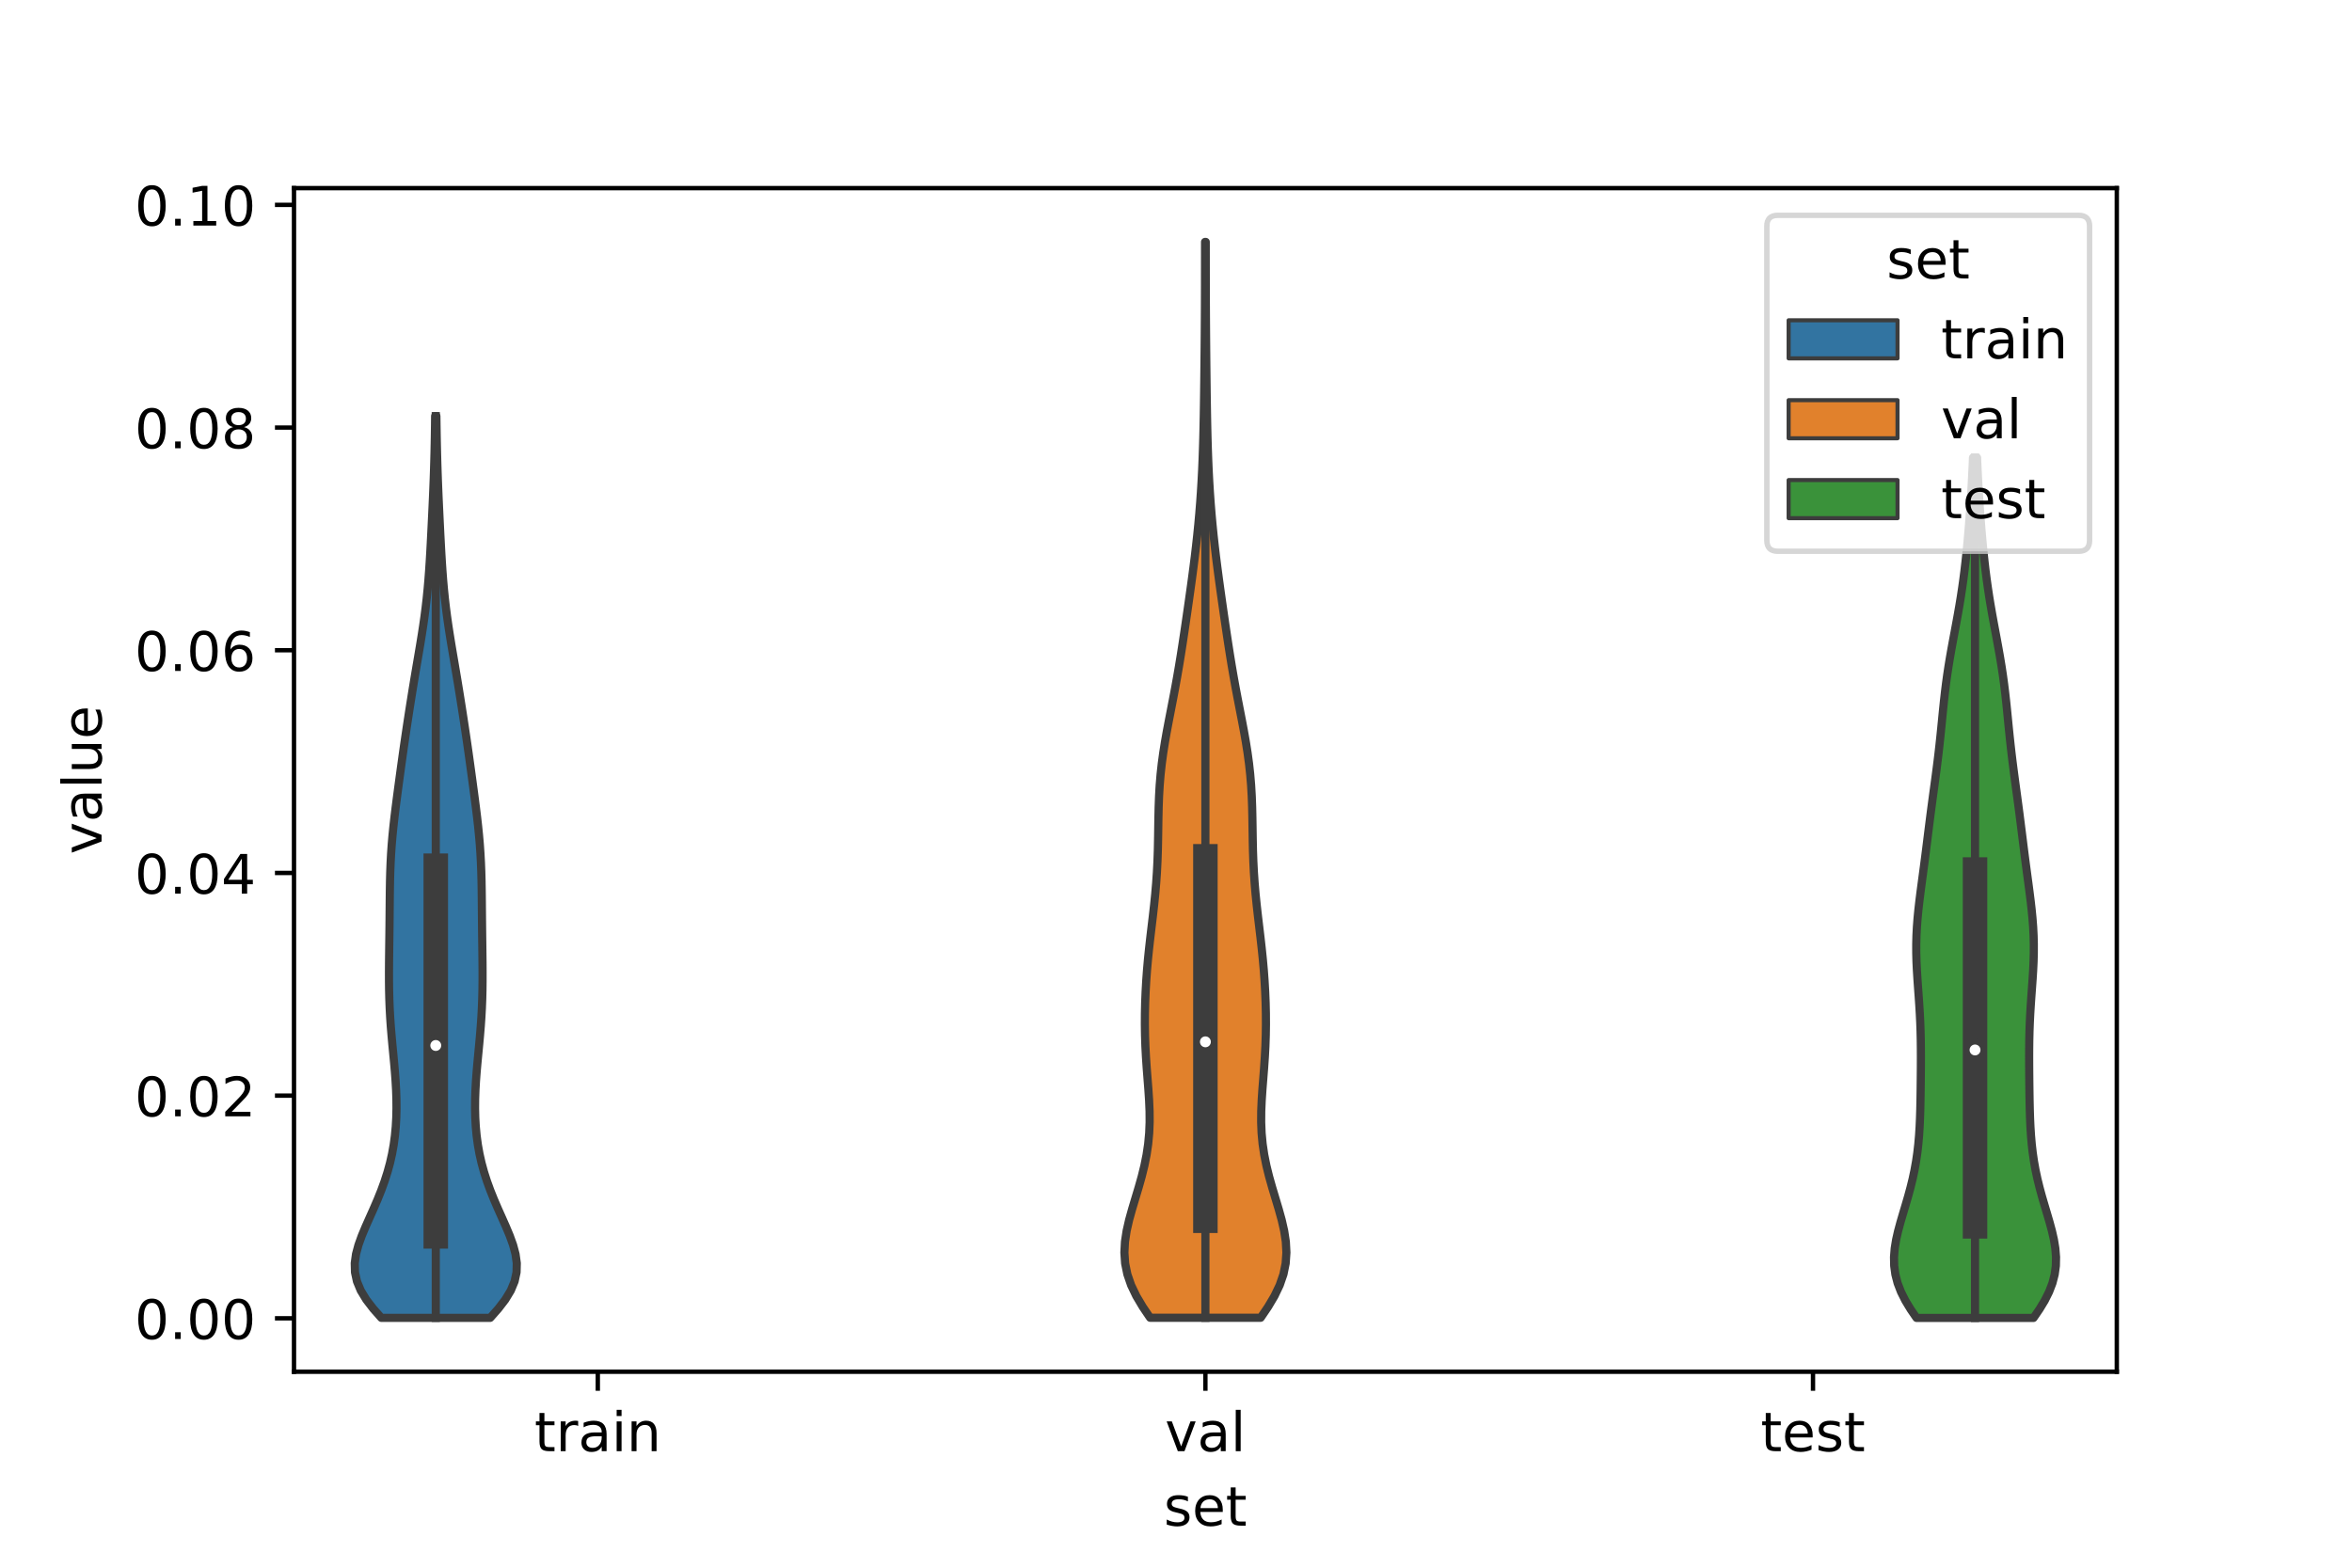 <?xml version="1.0" encoding="utf-8" standalone="no"?>
<!DOCTYPE svg PUBLIC "-//W3C//DTD SVG 1.1//EN"
  "http://www.w3.org/Graphics/SVG/1.1/DTD/svg11.dtd">
<!-- Created with matplotlib (https://matplotlib.org/) -->
<svg height="288pt" version="1.1" viewBox="0 0 432 288" width="432pt" xmlns="http://www.w3.org/2000/svg" xmlns:xlink="http://www.w3.org/1999/xlink">
 <defs>
  <style type="text/css">*{stroke-linecap:butt;stroke-linejoin:round;}</style>
 </defs>
 <g id="figure_1">
  <g id="patch_1">
   <path d="M 0 288 
L 432 288 
L 432 0 
L 0 0 
z
" style="fill:#ffffff;"/>
  </g>
  <g id="axes_1">
   <g id="patch_2">
    <path d="M 54 252 
L 388.8 252 
L 388.8 34.56 
L 54 34.56 
z
" style="fill:#ffffff;"/>
   </g>
   <g id="PolyCollection_1">
    <defs>
     <path d="M 90.04 -45.898 
L 70.04 -45.898 
L 68.562 -47.571 
L 67.276 -49.244 
L 66.261 -50.918 
L 65.566 -52.591 
L 65.204 -54.264 
L 65.16 -55.938 
L 65.391 -57.611 
L 65.84 -59.284 
L 66.443 -60.957 
L 67.142 -62.631 
L 67.886 -64.304 
L 68.633 -65.977 
L 69.354 -67.65 
L 70.027 -69.324 
L 70.636 -70.997 
L 71.173 -72.67 
L 71.631 -74.343 
L 72.01 -76.017 
L 72.31 -77.69 
L 72.535 -79.363 
L 72.692 -81.037 
L 72.785 -82.71 
L 72.822 -84.383 
L 72.809 -86.056 
L 72.752 -87.73 
L 72.658 -89.403 
L 72.533 -91.076 
L 72.387 -92.749 
L 72.229 -94.423 
L 72.069 -96.096 
L 71.917 -97.769 
L 71.779 -99.442 
L 71.664 -101.116 
L 71.573 -102.789 
L 71.508 -104.462 
L 71.467 -106.135 
L 71.448 -107.809 
L 71.447 -109.482 
L 71.457 -111.155 
L 71.476 -112.829 
L 71.497 -114.502 
L 71.519 -116.175 
L 71.539 -117.848 
L 71.556 -119.522 
L 71.571 -121.195 
L 71.587 -122.868 
L 71.607 -124.541 
L 71.636 -126.215 
L 71.681 -127.888 
L 71.747 -129.561 
L 71.837 -131.234 
L 71.954 -132.908 
L 72.099 -134.581 
L 72.268 -136.254 
L 72.457 -137.928 
L 72.662 -139.601 
L 72.877 -141.274 
L 73.098 -142.947 
L 73.323 -144.621 
L 73.55 -146.294 
L 73.78 -147.967 
L 74.013 -149.64 
L 74.252 -151.314 
L 74.497 -152.987 
L 74.746 -154.66 
L 75.001 -156.333 
L 75.26 -158.007 
L 75.525 -159.68 
L 75.794 -161.353 
L 76.069 -163.027 
L 76.35 -164.7 
L 76.634 -166.373 
L 76.919 -168.046 
L 77.2 -169.72 
L 77.471 -171.393 
L 77.728 -173.066 
L 77.966 -174.739 
L 78.182 -176.413 
L 78.374 -178.086 
L 78.542 -179.759 
L 78.688 -181.432 
L 78.815 -183.106 
L 78.927 -184.779 
L 79.026 -186.452 
L 79.117 -188.125 
L 79.204 -189.799 
L 79.286 -191.472 
L 79.367 -193.145 
L 79.445 -194.819 
L 79.521 -196.492 
L 79.591 -198.165 
L 79.656 -199.838 
L 79.714 -201.512 
L 79.765 -203.185 
L 79.809 -204.858 
L 79.846 -206.531 
L 79.877 -208.205 
L 79.904 -209.878 
L 79.927 -211.551 
L 80.153 -211.551 
L 80.153 -211.551 
L 80.176 -209.878 
L 80.203 -208.205 
L 80.234 -206.531 
L 80.271 -204.858 
L 80.315 -203.185 
L 80.366 -201.512 
L 80.424 -199.838 
L 80.489 -198.165 
L 80.559 -196.492 
L 80.635 -194.819 
L 80.713 -193.145 
L 80.794 -191.472 
L 80.876 -189.799 
L 80.963 -188.125 
L 81.054 -186.452 
L 81.153 -184.779 
L 81.265 -183.106 
L 81.392 -181.432 
L 81.538 -179.759 
L 81.706 -178.086 
L 81.898 -176.413 
L 82.114 -174.739 
L 82.352 -173.066 
L 82.609 -171.393 
L 82.88 -169.72 
L 83.161 -168.046 
L 83.446 -166.373 
L 83.73 -164.7 
L 84.011 -163.027 
L 84.286 -161.353 
L 84.555 -159.68 
L 84.82 -158.007 
L 85.079 -156.333 
L 85.334 -154.66 
L 85.583 -152.987 
L 85.828 -151.314 
L 86.067 -149.64 
L 86.3 -147.967 
L 86.53 -146.294 
L 86.757 -144.621 
L 86.982 -142.947 
L 87.203 -141.274 
L 87.418 -139.601 
L 87.623 -137.928 
L 87.812 -136.254 
L 87.981 -134.581 
L 88.126 -132.908 
L 88.243 -131.234 
L 88.333 -129.561 
L 88.399 -127.888 
L 88.444 -126.215 
L 88.473 -124.541 
L 88.493 -122.868 
L 88.509 -121.195 
L 88.524 -119.522 
L 88.541 -117.848 
L 88.561 -116.175 
L 88.583 -114.502 
L 88.604 -112.829 
L 88.623 -111.155 
L 88.633 -109.482 
L 88.632 -107.809 
L 88.613 -106.135 
L 88.572 -104.462 
L 88.507 -102.789 
L 88.416 -101.116 
L 88.301 -99.442 
L 88.163 -97.769 
L 88.011 -96.096 
L 87.851 -94.423 
L 87.693 -92.749 
L 87.547 -91.076 
L 87.422 -89.403 
L 87.328 -87.73 
L 87.271 -86.056 
L 87.258 -84.383 
L 87.295 -82.71 
L 87.388 -81.037 
L 87.545 -79.363 
L 87.77 -77.69 
L 88.07 -76.017 
L 88.449 -74.343 
L 88.907 -72.67 
L 89.444 -70.997 
L 90.053 -69.324 
L 90.726 -67.65 
L 91.447 -65.977 
L 92.194 -64.304 
L 92.938 -62.631 
L 93.637 -60.957 
L 94.24 -59.284 
L 94.689 -57.611 
L 94.92 -55.938 
L 94.876 -54.264 
L 94.514 -52.591 
L 93.819 -50.918 
L 92.804 -49.244 
L 91.518 -47.571 
L 90.04 -45.898 
z
" id="mc6dac85e1f" style="stroke:#3d3d3d;stroke-width:1.5;"/>
    </defs>
    <g clip-path="url(#p624ff0c8c1)">
     <use style="fill:#3274a1;stroke:#3d3d3d;stroke-width:1.5;" x="0" xlink:href="#mc6dac85e1f" y="288"/>
    </g>
   </g>
   <g id="PolyCollection_2">
    <defs>
     <path d="M 231.552 -45.914 
L 211.248 -45.914 
L 209.896 -47.911 
L 208.712 -49.907 
L 207.756 -51.903 
L 207.066 -53.9 
L 206.657 -55.896 
L 206.52 -57.893 
L 206.626 -59.889 
L 206.932 -61.885 
L 207.388 -63.882 
L 207.941 -65.878 
L 208.54 -67.874 
L 209.14 -69.871 
L 209.702 -71.867 
L 210.194 -73.864 
L 210.595 -75.86 
L 210.891 -77.856 
L 211.077 -79.853 
L 211.157 -81.849 
L 211.145 -83.846 
L 211.06 -85.842 
L 210.928 -87.838 
L 210.772 -89.835 
L 210.617 -91.831 
L 210.481 -93.827 
L 210.376 -95.824 
L 210.309 -97.82 
L 210.281 -99.817 
L 210.291 -101.813 
L 210.337 -103.809 
L 210.418 -105.806 
L 210.531 -107.802 
L 210.677 -109.799 
L 210.854 -111.795 
L 211.059 -113.791 
L 211.284 -115.788 
L 211.521 -117.784 
L 211.758 -119.78 
L 211.983 -121.777 
L 212.186 -123.773 
L 212.358 -125.77 
L 212.495 -127.766 
L 212.595 -129.762 
L 212.664 -131.759 
L 212.707 -133.755 
L 212.738 -135.752 
L 212.769 -137.748 
L 212.814 -139.744 
L 212.888 -141.741 
L 213.004 -143.737 
L 213.169 -145.733 
L 213.388 -147.73 
L 213.659 -149.726 
L 213.976 -151.723 
L 214.329 -153.719 
L 214.707 -155.715 
L 215.094 -157.712 
L 215.481 -159.708 
L 215.858 -161.705 
L 216.219 -163.701 
L 216.562 -165.697 
L 216.888 -167.694 
L 217.2 -169.69 
L 217.502 -171.687 
L 217.797 -173.683 
L 218.087 -175.679 
L 218.372 -177.676 
L 218.653 -179.672 
L 218.927 -181.668 
L 219.191 -183.665 
L 219.443 -185.661 
L 219.679 -187.658 
L 219.899 -189.654 
L 220.099 -191.65 
L 220.28 -193.647 
L 220.44 -195.643 
L 220.58 -197.64 
L 220.701 -199.636 
L 220.803 -201.632 
L 220.888 -203.629 
L 220.958 -205.625 
L 221.016 -207.621 
L 221.063 -209.618 
L 221.102 -211.614 
L 221.136 -213.611 
L 221.165 -215.607 
L 221.19 -217.603 
L 221.214 -219.6 
L 221.236 -221.596 
L 221.256 -223.593 
L 221.274 -225.589 
L 221.29 -227.585 
L 221.303 -229.582 
L 221.314 -231.578 
L 221.322 -233.574 
L 221.327 -235.571 
L 221.33 -237.567 
L 221.333 -239.564 
L 221.335 -241.56 
L 221.338 -243.556 
L 221.462 -243.556 
L 221.462 -243.556 
L 221.465 -241.56 
L 221.467 -239.564 
L 221.47 -237.567 
L 221.473 -235.571 
L 221.478 -233.574 
L 221.486 -231.578 
L 221.497 -229.582 
L 221.51 -227.585 
L 221.526 -225.589 
L 221.544 -223.593 
L 221.564 -221.596 
L 221.586 -219.6 
L 221.61 -217.603 
L 221.635 -215.607 
L 221.664 -213.611 
L 221.698 -211.614 
L 221.737 -209.618 
L 221.784 -207.621 
L 221.842 -205.625 
L 221.912 -203.629 
L 221.997 -201.632 
L 222.099 -199.636 
L 222.22 -197.64 
L 222.36 -195.643 
L 222.52 -193.647 
L 222.701 -191.65 
L 222.901 -189.654 
L 223.121 -187.658 
L 223.357 -185.661 
L 223.609 -183.665 
L 223.873 -181.668 
L 224.147 -179.672 
L 224.428 -177.676 
L 224.713 -175.679 
L 225.003 -173.683 
L 225.298 -171.687 
L 225.6 -169.69 
L 225.912 -167.694 
L 226.238 -165.697 
L 226.581 -163.701 
L 226.942 -161.705 
L 227.319 -159.708 
L 227.706 -157.712 
L 228.093 -155.715 
L 228.471 -153.719 
L 228.824 -151.723 
L 229.141 -149.726 
L 229.412 -147.73 
L 229.631 -145.733 
L 229.796 -143.737 
L 229.912 -141.741 
L 229.986 -139.744 
L 230.031 -137.748 
L 230.062 -135.752 
L 230.093 -133.755 
L 230.136 -131.759 
L 230.205 -129.762 
L 230.305 -127.766 
L 230.442 -125.77 
L 230.614 -123.773 
L 230.817 -121.777 
L 231.042 -119.78 
L 231.279 -117.784 
L 231.516 -115.788 
L 231.741 -113.791 
L 231.946 -111.795 
L 232.123 -109.799 
L 232.269 -107.802 
L 232.382 -105.806 
L 232.463 -103.809 
L 232.509 -101.813 
L 232.519 -99.817 
L 232.491 -97.82 
L 232.424 -95.824 
L 232.319 -93.827 
L 232.183 -91.831 
L 232.028 -89.835 
L 231.872 -87.838 
L 231.74 -85.842 
L 231.655 -83.846 
L 231.643 -81.849 
L 231.723 -79.853 
L 231.909 -77.856 
L 232.205 -75.86 
L 232.606 -73.864 
L 233.098 -71.867 
L 233.66 -69.871 
L 234.26 -67.874 
L 234.859 -65.878 
L 235.412 -63.882 
L 235.868 -61.885 
L 236.174 -59.889 
L 236.28 -57.893 
L 236.143 -55.896 
L 235.734 -53.9 
L 235.044 -51.903 
L 234.088 -49.907 
L 232.904 -47.911 
L 231.552 -45.914 
z
" id="mce711942f0" style="stroke:#3d3d3d;stroke-width:1.5;"/>
    </defs>
    <g clip-path="url(#p624ff0c8c1)">
     <use style="fill:#e1812c;stroke:#3d3d3d;stroke-width:1.5;" x="0" xlink:href="#mce711942f0" y="288"/>
    </g>
   </g>
   <g id="PolyCollection_3">
    <defs>
     <path d="M 373.501 -45.884 
L 352.019 -45.884 
L 350.924 -47.48 
L 349.959 -49.077 
L 349.158 -50.673 
L 348.545 -52.269 
L 348.131 -53.866 
L 347.913 -55.462 
L 347.88 -57.059 
L 348.008 -58.655 
L 348.269 -60.252 
L 348.631 -61.848 
L 349.062 -63.445 
L 349.53 -65.041 
L 350.007 -66.638 
L 350.473 -68.234 
L 350.907 -69.83 
L 351.299 -71.427 
L 351.64 -73.023 
L 351.927 -74.62 
L 352.161 -76.216 
L 352.344 -77.813 
L 352.482 -79.409 
L 352.584 -81.006 
L 352.655 -82.602 
L 352.705 -84.199 
L 352.74 -85.795 
L 352.765 -87.391 
L 352.785 -88.988 
L 352.801 -90.584 
L 352.813 -92.181 
L 352.818 -93.777 
L 352.812 -95.374 
L 352.793 -96.97 
L 352.756 -98.567 
L 352.698 -100.163 
L 352.619 -101.759 
L 352.522 -103.356 
L 352.412 -104.952 
L 352.296 -106.549 
L 352.183 -108.145 
L 352.084 -109.742 
L 352.008 -111.338 
L 351.966 -112.935 
L 351.963 -114.531 
L 352.003 -116.128 
L 352.086 -117.724 
L 352.208 -119.32 
L 352.364 -120.917 
L 352.547 -122.513 
L 352.747 -124.11 
L 352.958 -125.706 
L 353.171 -127.303 
L 353.383 -128.899 
L 353.591 -130.496 
L 353.794 -132.092 
L 353.994 -133.689 
L 354.193 -135.285 
L 354.394 -136.881 
L 354.598 -138.478 
L 354.808 -140.074 
L 355.021 -141.671 
L 355.237 -143.267 
L 355.453 -144.864 
L 355.664 -146.46 
L 355.868 -148.057 
L 356.061 -149.653 
L 356.242 -151.25 
L 356.412 -152.846 
L 356.574 -154.442 
L 356.731 -156.039 
L 356.889 -157.635 
L 357.055 -159.232 
L 357.234 -160.828 
L 357.432 -162.425 
L 357.651 -164.021 
L 357.893 -165.618 
L 358.156 -167.214 
L 358.436 -168.81 
L 358.729 -170.407 
L 359.027 -172.003 
L 359.325 -173.6 
L 359.615 -175.196 
L 359.893 -176.793 
L 360.155 -178.389 
L 360.397 -179.986 
L 360.62 -181.582 
L 360.824 -183.179 
L 361.01 -184.775 
L 361.181 -186.371 
L 361.337 -187.968 
L 361.482 -189.564 
L 361.616 -191.161 
L 361.741 -192.757 
L 361.857 -194.354 
L 361.965 -195.95 
L 362.065 -197.547 
L 362.157 -199.143 
L 362.241 -200.74 
L 362.317 -202.336 
L 362.385 -203.932 
L 363.135 -203.932 
L 363.135 -203.932 
L 363.203 -202.336 
L 363.279 -200.74 
L 363.363 -199.143 
L 363.455 -197.547 
L 363.555 -195.95 
L 363.663 -194.354 
L 363.779 -192.757 
L 363.904 -191.161 
L 364.038 -189.564 
L 364.183 -187.968 
L 364.339 -186.371 
L 364.51 -184.775 
L 364.696 -183.179 
L 364.9 -181.582 
L 365.123 -179.986 
L 365.365 -178.389 
L 365.627 -176.793 
L 365.905 -175.196 
L 366.195 -173.6 
L 366.493 -172.003 
L 366.791 -170.407 
L 367.084 -168.81 
L 367.364 -167.214 
L 367.627 -165.618 
L 367.869 -164.021 
L 368.088 -162.425 
L 368.286 -160.828 
L 368.465 -159.232 
L 368.631 -157.635 
L 368.789 -156.039 
L 368.946 -154.442 
L 369.108 -152.846 
L 369.278 -151.25 
L 369.459 -149.653 
L 369.652 -148.057 
L 369.856 -146.46 
L 370.067 -144.864 
L 370.283 -143.267 
L 370.499 -141.671 
L 370.712 -140.074 
L 370.922 -138.478 
L 371.126 -136.881 
L 371.327 -135.285 
L 371.526 -133.689 
L 371.726 -132.092 
L 371.929 -130.496 
L 372.137 -128.899 
L 372.349 -127.303 
L 372.562 -125.706 
L 372.773 -124.11 
L 372.973 -122.513 
L 373.156 -120.917 
L 373.312 -119.32 
L 373.434 -117.724 
L 373.517 -116.128 
L 373.557 -114.531 
L 373.554 -112.935 
L 373.512 -111.338 
L 373.436 -109.742 
L 373.337 -108.145 
L 373.224 -106.549 
L 373.108 -104.952 
L 372.998 -103.356 
L 372.901 -101.759 
L 372.822 -100.163 
L 372.764 -98.567 
L 372.727 -96.97 
L 372.708 -95.374 
L 372.702 -93.777 
L 372.707 -92.181 
L 372.719 -90.584 
L 372.735 -88.988 
L 372.755 -87.391 
L 372.78 -85.795 
L 372.815 -84.199 
L 372.865 -82.602 
L 372.936 -81.006 
L 373.038 -79.409 
L 373.176 -77.813 
L 373.359 -76.216 
L 373.593 -74.62 
L 373.88 -73.023 
L 374.221 -71.427 
L 374.613 -69.83 
L 375.047 -68.234 
L 375.513 -66.638 
L 375.99 -65.041 
L 376.458 -63.445 
L 376.889 -61.848 
L 377.251 -60.252 
L 377.512 -58.655 
L 377.64 -57.059 
L 377.607 -55.462 
L 377.389 -53.866 
L 376.975 -52.269 
L 376.362 -50.673 
L 375.561 -49.077 
L 374.596 -47.48 
L 373.501 -45.884 
z
" id="m71785bd107" style="stroke:#3d3d3d;stroke-width:1.5;"/>
    </defs>
    <g clip-path="url(#p624ff0c8c1)">
     <use style="fill:#3a923a;stroke:#3d3d3d;stroke-width:1.5;" x="0" xlink:href="#m71785bd107" y="288"/>
    </g>
   </g>
   <g id="patch_3">
    <path clip-path="url(#p624ff0c8c1)" d="M 109.8 242.186 
L 109.8 242.186 
L 109.8 242.186 
L 109.8 242.186 
z
" style="fill:#3274a1;stroke:#3d3d3d;stroke-linejoin:miter;stroke-width:0.75;"/>
   </g>
   <g id="patch_4">
    <path clip-path="url(#p624ff0c8c1)" d="M 109.8 242.186 
L 109.8 242.186 
L 109.8 242.186 
L 109.8 242.186 
z
" style="fill:#e1812c;stroke:#3d3d3d;stroke-linejoin:miter;stroke-width:0.75;"/>
   </g>
   <g id="patch_5">
    <path clip-path="url(#p624ff0c8c1)" d="M 109.8 242.186 
L 109.8 242.186 
L 109.8 242.186 
L 109.8 242.186 
z
" style="fill:#3a923a;stroke:#3d3d3d;stroke-linejoin:miter;stroke-width:0.75;"/>
   </g>
   <g id="matplotlib.axis_1">
    <g id="xtick_1">
     <g id="line2d_1">
      <defs>
       <path d="M 0 0 
L 0 3.5 
" id="m7e06cf7492" style="stroke:#000000;stroke-width:0.8;"/>
      </defs>
      <g>
       <use style="stroke:#000000;stroke-width:0.8;" x="109.8" xlink:href="#m7e06cf7492" y="252"/>
      </g>
     </g>
     <g id="text_1">
      <!-- train -->
      <g transform="translate(98.162 266.598)scale(0.1 -0.1)">
       <defs>
        <path d="M 18.312 70.219 
L 18.312 54.688 
L 36.812 54.688 
L 36.812 47.703 
L 18.312 47.703 
L 18.312 18.016 
Q 18.312 11.328 20.141 9.422 
Q 21.969 7.516 27.594 7.516 
L 36.812 7.516 
L 36.812 0 
L 27.594 0 
Q 17.188 0 13.234 3.875 
Q 9.281 7.766 9.281 18.016 
L 9.281 47.703 
L 2.688 47.703 
L 2.688 54.688 
L 9.281 54.688 
L 9.281 70.219 
z
" id="DejaVuSans-116"/>
        <path d="M 41.109 46.297 
Q 39.594 47.172 37.812 47.578 
Q 36.031 48 33.891 48 
Q 26.266 48 22.188 43.047 
Q 18.109 38.094 18.109 28.812 
L 18.109 0 
L 9.078 0 
L 9.078 54.688 
L 18.109 54.688 
L 18.109 46.188 
Q 20.953 51.172 25.484 53.578 
Q 30.031 56 36.531 56 
Q 37.453 56 38.578 55.875 
Q 39.703 55.766 41.062 55.516 
z
" id="DejaVuSans-114"/>
        <path d="M 34.281 27.484 
Q 23.391 27.484 19.188 25 
Q 14.984 22.516 14.984 16.5 
Q 14.984 11.719 18.141 8.906 
Q 21.297 6.109 26.703 6.109 
Q 34.188 6.109 38.703 11.406 
Q 43.219 16.703 43.219 25.484 
L 43.219 27.484 
z
M 52.203 31.203 
L 52.203 0 
L 43.219 0 
L 43.219 8.297 
Q 40.141 3.328 35.547 0.953 
Q 30.953 -1.422 24.312 -1.422 
Q 15.922 -1.422 10.953 3.297 
Q 6 8.016 6 15.922 
Q 6 25.141 12.172 29.828 
Q 18.359 34.516 30.609 34.516 
L 43.219 34.516 
L 43.219 35.406 
Q 43.219 41.609 39.141 45 
Q 35.062 48.391 27.688 48.391 
Q 23 48.391 18.547 47.266 
Q 14.109 46.141 10.016 43.891 
L 10.016 52.203 
Q 14.938 54.109 19.578 55.047 
Q 24.219 56 28.609 56 
Q 40.484 56 46.344 49.844 
Q 52.203 43.703 52.203 31.203 
z
" id="DejaVuSans-97"/>
        <path d="M 9.422 54.688 
L 18.406 54.688 
L 18.406 0 
L 9.422 0 
z
M 9.422 75.984 
L 18.406 75.984 
L 18.406 64.594 
L 9.422 64.594 
z
" id="DejaVuSans-105"/>
        <path d="M 54.891 33.016 
L 54.891 0 
L 45.906 0 
L 45.906 32.719 
Q 45.906 40.484 42.875 44.328 
Q 39.844 48.188 33.797 48.188 
Q 26.516 48.188 22.312 43.547 
Q 18.109 38.922 18.109 30.906 
L 18.109 0 
L 9.078 0 
L 9.078 54.688 
L 18.109 54.688 
L 18.109 46.188 
Q 21.344 51.125 25.703 53.562 
Q 30.078 56 35.797 56 
Q 45.219 56 50.047 50.172 
Q 54.891 44.344 54.891 33.016 
z
" id="DejaVuSans-110"/>
       </defs>
       <use xlink:href="#DejaVuSans-116"/>
       <use x="39.209" xlink:href="#DejaVuSans-114"/>
       <use x="80.322" xlink:href="#DejaVuSans-97"/>
       <use x="141.602" xlink:href="#DejaVuSans-105"/>
       <use x="169.385" xlink:href="#DejaVuSans-110"/>
      </g>
     </g>
    </g>
    <g id="xtick_2">
     <g id="line2d_2">
      <g>
       <use style="stroke:#000000;stroke-width:0.8;" x="221.4" xlink:href="#m7e06cf7492" y="252"/>
      </g>
     </g>
     <g id="text_2">
      <!-- val -->
      <g transform="translate(213.988 266.598)scale(0.1 -0.1)">
       <defs>
        <path d="M 2.984 54.688 
L 12.5 54.688 
L 29.594 8.797 
L 46.688 54.688 
L 56.203 54.688 
L 35.688 0 
L 23.484 0 
z
" id="DejaVuSans-118"/>
        <path d="M 9.422 75.984 
L 18.406 75.984 
L 18.406 0 
L 9.422 0 
z
" id="DejaVuSans-108"/>
       </defs>
       <use xlink:href="#DejaVuSans-118"/>
       <use x="59.18" xlink:href="#DejaVuSans-97"/>
       <use x="120.459" xlink:href="#DejaVuSans-108"/>
      </g>
     </g>
    </g>
    <g id="xtick_3">
     <g id="line2d_3">
      <g>
       <use style="stroke:#000000;stroke-width:0.8;" x="333" xlink:href="#m7e06cf7492" y="252"/>
      </g>
     </g>
     <g id="text_3">
      <!-- test -->
      <g transform="translate(323.398 266.598)scale(0.1 -0.1)">
       <defs>
        <path d="M 56.203 29.594 
L 56.203 25.203 
L 14.891 25.203 
Q 15.484 15.922 20.484 11.062 
Q 25.484 6.203 34.422 6.203 
Q 39.594 6.203 44.453 7.469 
Q 49.312 8.734 54.109 11.281 
L 54.109 2.781 
Q 49.266 0.734 44.188 -0.344 
Q 39.109 -1.422 33.891 -1.422 
Q 20.797 -1.422 13.156 6.188 
Q 5.516 13.812 5.516 26.812 
Q 5.516 40.234 12.766 48.109 
Q 20.016 56 32.328 56 
Q 43.359 56 49.781 48.891 
Q 56.203 41.797 56.203 29.594 
z
M 47.219 32.234 
Q 47.125 39.594 43.094 43.984 
Q 39.062 48.391 32.422 48.391 
Q 24.906 48.391 20.391 44.141 
Q 15.875 39.891 15.188 32.172 
z
" id="DejaVuSans-101"/>
        <path d="M 44.281 53.078 
L 44.281 44.578 
Q 40.484 46.531 36.375 47.5 
Q 32.281 48.484 27.875 48.484 
Q 21.188 48.484 17.844 46.438 
Q 14.5 44.391 14.5 40.281 
Q 14.5 37.156 16.891 35.375 
Q 19.281 33.594 26.516 31.984 
L 29.594 31.297 
Q 39.156 29.25 43.188 25.516 
Q 47.219 21.781 47.219 15.094 
Q 47.219 7.469 41.188 3.016 
Q 35.156 -1.422 24.609 -1.422 
Q 20.219 -1.422 15.453 -0.562 
Q 10.688 0.297 5.422 2 
L 5.422 11.281 
Q 10.406 8.688 15.234 7.391 
Q 20.062 6.109 24.812 6.109 
Q 31.156 6.109 34.562 8.281 
Q 37.984 10.453 37.984 14.406 
Q 37.984 18.062 35.516 20.016 
Q 33.062 21.969 24.703 23.781 
L 21.578 24.516 
Q 13.234 26.266 9.516 29.906 
Q 5.812 33.547 5.812 39.891 
Q 5.812 47.609 11.281 51.797 
Q 16.75 56 26.812 56 
Q 31.781 56 36.172 55.266 
Q 40.578 54.547 44.281 53.078 
z
" id="DejaVuSans-115"/>
       </defs>
       <use xlink:href="#DejaVuSans-116"/>
       <use x="39.209" xlink:href="#DejaVuSans-101"/>
       <use x="100.732" xlink:href="#DejaVuSans-115"/>
       <use x="152.832" xlink:href="#DejaVuSans-116"/>
      </g>
     </g>
    </g>
    <g id="text_4">
     <!-- set -->
     <g transform="translate(213.759 280.277)scale(0.1 -0.1)">
      <use xlink:href="#DejaVuSans-115"/>
      <use x="52.1" xlink:href="#DejaVuSans-101"/>
      <use x="113.623" xlink:href="#DejaVuSans-116"/>
     </g>
    </g>
   </g>
   <g id="matplotlib.axis_2">
    <g id="ytick_1">
     <g id="line2d_4">
      <defs>
       <path d="M 0 0 
L -3.5 0 
" id="m267261a27e" style="stroke:#000000;stroke-width:0.8;"/>
      </defs>
      <g>
       <use style="stroke:#000000;stroke-width:0.8;" x="54" xlink:href="#m267261a27e" y="242.186"/>
      </g>
     </g>
     <g id="text_5">
      <!-- 0.00 -->
      <g transform="translate(24.734 245.985)scale(0.1 -0.1)">
       <defs>
        <path d="M 31.781 66.406 
Q 24.172 66.406 20.328 58.906 
Q 16.5 51.422 16.5 36.375 
Q 16.5 21.391 20.328 13.891 
Q 24.172 6.391 31.781 6.391 
Q 39.453 6.391 43.281 13.891 
Q 47.125 21.391 47.125 36.375 
Q 47.125 51.422 43.281 58.906 
Q 39.453 66.406 31.781 66.406 
z
M 31.781 74.219 
Q 44.047 74.219 50.516 64.516 
Q 56.984 54.828 56.984 36.375 
Q 56.984 17.969 50.516 8.266 
Q 44.047 -1.422 31.781 -1.422 
Q 19.531 -1.422 13.062 8.266 
Q 6.594 17.969 6.594 36.375 
Q 6.594 54.828 13.062 64.516 
Q 19.531 74.219 31.781 74.219 
z
" id="DejaVuSans-48"/>
        <path d="M 10.688 12.406 
L 21 12.406 
L 21 0 
L 10.688 0 
z
" id="DejaVuSans-46"/>
       </defs>
       <use xlink:href="#DejaVuSans-48"/>
       <use x="63.623" xlink:href="#DejaVuSans-46"/>
       <use x="95.41" xlink:href="#DejaVuSans-48"/>
       <use x="159.033" xlink:href="#DejaVuSans-48"/>
      </g>
     </g>
    </g>
    <g id="ytick_2">
     <g id="line2d_5">
      <g>
       <use style="stroke:#000000;stroke-width:0.8;" x="54" xlink:href="#m267261a27e" y="201.277"/>
      </g>
     </g>
     <g id="text_6">
      <!-- 0.02 -->
      <g transform="translate(24.734 205.076)scale(0.1 -0.1)">
       <defs>
        <path d="M 19.188 8.297 
L 53.609 8.297 
L 53.609 0 
L 7.328 0 
L 7.328 8.297 
Q 12.938 14.109 22.625 23.891 
Q 32.328 33.688 34.812 36.531 
Q 39.547 41.844 41.422 45.531 
Q 43.312 49.219 43.312 52.781 
Q 43.312 58.594 39.234 62.25 
Q 35.156 65.922 28.609 65.922 
Q 23.969 65.922 18.812 64.312 
Q 13.672 62.703 7.812 59.422 
L 7.812 69.391 
Q 13.766 71.781 18.938 73 
Q 24.125 74.219 28.422 74.219 
Q 39.75 74.219 46.484 68.547 
Q 53.219 62.891 53.219 53.422 
Q 53.219 48.922 51.531 44.891 
Q 49.859 40.875 45.406 35.406 
Q 44.188 33.984 37.641 27.219 
Q 31.109 20.453 19.188 8.297 
z
" id="DejaVuSans-50"/>
       </defs>
       <use xlink:href="#DejaVuSans-48"/>
       <use x="63.623" xlink:href="#DejaVuSans-46"/>
       <use x="95.41" xlink:href="#DejaVuSans-48"/>
       <use x="159.033" xlink:href="#DejaVuSans-50"/>
      </g>
     </g>
    </g>
    <g id="ytick_3">
     <g id="line2d_6">
      <g>
       <use style="stroke:#000000;stroke-width:0.8;" x="54" xlink:href="#m267261a27e" y="160.367"/>
      </g>
     </g>
     <g id="text_7">
      <!-- 0.04 -->
      <g transform="translate(24.734 164.166)scale(0.1 -0.1)">
       <defs>
        <path d="M 37.797 64.312 
L 12.891 25.391 
L 37.797 25.391 
z
M 35.203 72.906 
L 47.609 72.906 
L 47.609 25.391 
L 58.016 25.391 
L 58.016 17.188 
L 47.609 17.188 
L 47.609 0 
L 37.797 0 
L 37.797 17.188 
L 4.891 17.188 
L 4.891 26.703 
z
" id="DejaVuSans-52"/>
       </defs>
       <use xlink:href="#DejaVuSans-48"/>
       <use x="63.623" xlink:href="#DejaVuSans-46"/>
       <use x="95.41" xlink:href="#DejaVuSans-48"/>
       <use x="159.033" xlink:href="#DejaVuSans-52"/>
      </g>
     </g>
    </g>
    <g id="ytick_4">
     <g id="line2d_7">
      <g>
       <use style="stroke:#000000;stroke-width:0.8;" x="54" xlink:href="#m267261a27e" y="119.457"/>
      </g>
     </g>
     <g id="text_8">
      <!-- 0.06 -->
      <g transform="translate(24.734 123.257)scale(0.1 -0.1)">
       <defs>
        <path d="M 33.016 40.375 
Q 26.375 40.375 22.484 35.828 
Q 18.609 31.297 18.609 23.391 
Q 18.609 15.531 22.484 10.953 
Q 26.375 6.391 33.016 6.391 
Q 39.656 6.391 43.531 10.953 
Q 47.406 15.531 47.406 23.391 
Q 47.406 31.297 43.531 35.828 
Q 39.656 40.375 33.016 40.375 
z
M 52.594 71.297 
L 52.594 62.312 
Q 48.875 64.062 45.094 64.984 
Q 41.312 65.922 37.594 65.922 
Q 27.828 65.922 22.672 59.328 
Q 17.531 52.734 16.797 39.406 
Q 19.672 43.656 24.016 45.922 
Q 28.375 48.188 33.594 48.188 
Q 44.578 48.188 50.953 41.516 
Q 57.328 34.859 57.328 23.391 
Q 57.328 12.156 50.688 5.359 
Q 44.047 -1.422 33.016 -1.422 
Q 20.359 -1.422 13.672 8.266 
Q 6.984 17.969 6.984 36.375 
Q 6.984 53.656 15.188 63.938 
Q 23.391 74.219 37.203 74.219 
Q 40.922 74.219 44.703 73.484 
Q 48.484 72.75 52.594 71.297 
z
" id="DejaVuSans-54"/>
       </defs>
       <use xlink:href="#DejaVuSans-48"/>
       <use x="63.623" xlink:href="#DejaVuSans-46"/>
       <use x="95.41" xlink:href="#DejaVuSans-48"/>
       <use x="159.033" xlink:href="#DejaVuSans-54"/>
      </g>
     </g>
    </g>
    <g id="ytick_5">
     <g id="line2d_8">
      <g>
       <use style="stroke:#000000;stroke-width:0.8;" x="54" xlink:href="#m267261a27e" y="78.548"/>
      </g>
     </g>
     <g id="text_9">
      <!-- 0.08 -->
      <g transform="translate(24.734 82.347)scale(0.1 -0.1)">
       <defs>
        <path d="M 31.781 34.625 
Q 24.75 34.625 20.719 30.859 
Q 16.703 27.094 16.703 20.516 
Q 16.703 13.922 20.719 10.156 
Q 24.75 6.391 31.781 6.391 
Q 38.812 6.391 42.859 10.172 
Q 46.922 13.969 46.922 20.516 
Q 46.922 27.094 42.891 30.859 
Q 38.875 34.625 31.781 34.625 
z
M 21.922 38.812 
Q 15.578 40.375 12.031 44.719 
Q 8.5 49.078 8.5 55.328 
Q 8.5 64.062 14.719 69.141 
Q 20.953 74.219 31.781 74.219 
Q 42.672 74.219 48.875 69.141 
Q 55.078 64.062 55.078 55.328 
Q 55.078 49.078 51.531 44.719 
Q 48 40.375 41.703 38.812 
Q 48.828 37.156 52.797 32.312 
Q 56.781 27.484 56.781 20.516 
Q 56.781 9.906 50.312 4.234 
Q 43.844 -1.422 31.781 -1.422 
Q 19.734 -1.422 13.25 4.234 
Q 6.781 9.906 6.781 20.516 
Q 6.781 27.484 10.781 32.312 
Q 14.797 37.156 21.922 38.812 
z
M 18.312 54.391 
Q 18.312 48.734 21.844 45.562 
Q 25.391 42.391 31.781 42.391 
Q 38.141 42.391 41.719 45.562 
Q 45.312 48.734 45.312 54.391 
Q 45.312 60.062 41.719 63.234 
Q 38.141 66.406 31.781 66.406 
Q 25.391 66.406 21.844 63.234 
Q 18.312 60.062 18.312 54.391 
z
" id="DejaVuSans-56"/>
       </defs>
       <use xlink:href="#DejaVuSans-48"/>
       <use x="63.623" xlink:href="#DejaVuSans-46"/>
       <use x="95.41" xlink:href="#DejaVuSans-48"/>
       <use x="159.033" xlink:href="#DejaVuSans-56"/>
      </g>
     </g>
    </g>
    <g id="ytick_6">
     <g id="line2d_9">
      <g>
       <use style="stroke:#000000;stroke-width:0.8;" x="54" xlink:href="#m267261a27e" y="37.638"/>
      </g>
     </g>
     <g id="text_10">
      <!-- 0.10 -->
      <g transform="translate(24.734 41.438)scale(0.1 -0.1)">
       <defs>
        <path d="M 12.406 8.297 
L 28.516 8.297 
L 28.516 63.922 
L 10.984 60.406 
L 10.984 69.391 
L 28.422 72.906 
L 38.281 72.906 
L 38.281 8.297 
L 54.391 8.297 
L 54.391 0 
L 12.406 0 
z
" id="DejaVuSans-49"/>
       </defs>
       <use xlink:href="#DejaVuSans-48"/>
       <use x="63.623" xlink:href="#DejaVuSans-46"/>
       <use x="95.41" xlink:href="#DejaVuSans-49"/>
       <use x="159.033" xlink:href="#DejaVuSans-48"/>
      </g>
     </g>
    </g>
    <g id="text_11">
     <!-- value -->
     <g transform="translate(18.655 156.938)rotate(-90)scale(0.1 -0.1)">
      <defs>
       <path d="M 8.5 21.578 
L 8.5 54.688 
L 17.484 54.688 
L 17.484 21.922 
Q 17.484 14.156 20.5 10.266 
Q 23.531 6.391 29.594 6.391 
Q 36.859 6.391 41.078 11.031 
Q 45.312 15.672 45.312 23.688 
L 45.312 54.688 
L 54.297 54.688 
L 54.297 0 
L 45.312 0 
L 45.312 8.406 
Q 42.047 3.422 37.719 1 
Q 33.406 -1.422 27.688 -1.422 
Q 18.266 -1.422 13.375 4.438 
Q 8.5 10.297 8.5 21.578 
z
M 31.109 56 
z
" id="DejaVuSans-117"/>
      </defs>
      <use xlink:href="#DejaVuSans-118"/>
      <use x="59.18" xlink:href="#DejaVuSans-97"/>
      <use x="120.459" xlink:href="#DejaVuSans-108"/>
      <use x="148.242" xlink:href="#DejaVuSans-117"/>
      <use x="211.621" xlink:href="#DejaVuSans-101"/>
     </g>
    </g>
   </g>
   <g id="line2d_10">
    <path clip-path="url(#p624ff0c8c1)" d="M 80.04 242.102 
L 80.04 76.449 
" style="fill:none;stroke:#3d3d3d;stroke-linecap:square;stroke-width:1.5;"/>
   </g>
   <g id="line2d_11">
    <path clip-path="url(#p624ff0c8c1)" d="M 80.04 227.135 
L 80.04 159.041 
" style="fill:none;stroke:#3d3d3d;stroke-linecap:square;stroke-width:4.5;"/>
   </g>
   <g id="line2d_12">
    <path clip-path="url(#p624ff0c8c1)" d="M 221.4 242.086 
L 221.4 66.056 
" style="fill:none;stroke:#3d3d3d;stroke-linecap:square;stroke-width:1.5;"/>
   </g>
   <g id="line2d_13">
    <path clip-path="url(#p624ff0c8c1)" d="M 221.4 224.264 
L 221.4 157.309 
" style="fill:none;stroke:#3d3d3d;stroke-linecap:square;stroke-width:4.5;"/>
   </g>
   <g id="line2d_14">
    <path clip-path="url(#p624ff0c8c1)" d="M 362.76 242.116 
L 362.76 84.068 
" style="fill:none;stroke:#3d3d3d;stroke-linecap:square;stroke-width:1.5;"/>
   </g>
   <g id="line2d_15">
    <path clip-path="url(#p624ff0c8c1)" d="M 362.76 225.297 
L 362.76 159.736 
" style="fill:none;stroke:#3d3d3d;stroke-linecap:square;stroke-width:4.5;"/>
   </g>
   <g id="patch_6">
    <path d="M 54 252 
L 54 34.56 
" style="fill:none;stroke:#000000;stroke-linecap:square;stroke-linejoin:miter;stroke-width:0.8;"/>
   </g>
   <g id="patch_7">
    <path d="M 388.8 252 
L 388.8 34.56 
" style="fill:none;stroke:#000000;stroke-linecap:square;stroke-linejoin:miter;stroke-width:0.8;"/>
   </g>
   <g id="patch_8">
    <path d="M 54 252 
L 388.8 252 
" style="fill:none;stroke:#000000;stroke-linecap:square;stroke-linejoin:miter;stroke-width:0.8;"/>
   </g>
   <g id="patch_9">
    <path d="M 54 34.56 
L 388.8 34.56 
" style="fill:none;stroke:#000000;stroke-linecap:square;stroke-linejoin:miter;stroke-width:0.8;"/>
   </g>
   <g id="PathCollection_1">
    <defs>
     <path d="M 0 1.5 
C 0.398 1.5 0.779 1.342 1.061 1.061 
C 1.342 0.779 1.5 0.398 1.5 0 
C 1.5 -0.398 1.342 -0.779 1.061 -1.061 
C 0.779 -1.342 0.398 -1.5 0 -1.5 
C -0.398 -1.5 -0.779 -1.342 -1.061 -1.061 
C -1.342 -0.779 -1.5 -0.398 -1.5 0 
C -1.5 0.398 -1.342 0.779 -1.061 1.061 
C -0.779 1.342 -0.398 1.5 0 1.5 
z
" id="m7b41d2eb3f" style="stroke:#3d3d3d;"/>
    </defs>
    <g clip-path="url(#p624ff0c8c1)">
     <use style="fill:#ffffff;stroke:#3d3d3d;" x="80.04" xlink:href="#m7b41d2eb3f" y="192.067"/>
    </g>
   </g>
   <g id="PathCollection_2">
    <g clip-path="url(#p624ff0c8c1)">
     <use style="fill:#ffffff;stroke:#3d3d3d;" x="221.4" xlink:href="#m7b41d2eb3f" y="191.395"/>
    </g>
   </g>
   <g id="PathCollection_3">
    <g clip-path="url(#p624ff0c8c1)">
     <use style="fill:#ffffff;stroke:#3d3d3d;" x="362.76" xlink:href="#m7b41d2eb3f" y="192.889"/>
    </g>
   </g>
   <g id="legend_1">
    <g id="patch_10">
     <path d="M 326.525 101.272 
L 381.8 101.272 
Q 383.8 101.272 383.8 99.272 
L 383.8 41.56 
Q 383.8 39.56 381.8 39.56 
L 326.525 39.56 
Q 324.525 39.56 324.525 41.56 
L 324.525 99.272 
Q 324.525 101.272 326.525 101.272 
z
" style="fill:#ffffff;opacity:0.8;stroke:#cccccc;stroke-linejoin:miter;"/>
    </g>
    <g id="text_12">
     <!-- set -->
     <g transform="translate(346.521 51.158)scale(0.1 -0.1)">
      <use xlink:href="#DejaVuSans-115"/>
      <use x="52.1" xlink:href="#DejaVuSans-101"/>
      <use x="113.623" xlink:href="#DejaVuSans-116"/>
     </g>
    </g>
    <g id="patch_11">
     <path d="M 328.525 65.837 
L 348.525 65.837 
L 348.525 58.837 
L 328.525 58.837 
z
" style="fill:#3274a1;stroke:#3d3d3d;stroke-linejoin:miter;stroke-width:0.75;"/>
    </g>
    <g id="text_13">
     <!-- train -->
     <g transform="translate(356.525 65.837)scale(0.1 -0.1)">
      <use xlink:href="#DejaVuSans-116"/>
      <use x="39.209" xlink:href="#DejaVuSans-114"/>
      <use x="80.322" xlink:href="#DejaVuSans-97"/>
      <use x="141.602" xlink:href="#DejaVuSans-105"/>
      <use x="169.385" xlink:href="#DejaVuSans-110"/>
     </g>
    </g>
    <g id="patch_12">
     <path d="M 328.525 80.515 
L 348.525 80.515 
L 348.525 73.515 
L 328.525 73.515 
z
" style="fill:#e1812c;stroke:#3d3d3d;stroke-linejoin:miter;stroke-width:0.75;"/>
    </g>
    <g id="text_14">
     <!-- val -->
     <g transform="translate(356.525 80.515)scale(0.1 -0.1)">
      <use xlink:href="#DejaVuSans-118"/>
      <use x="59.18" xlink:href="#DejaVuSans-97"/>
      <use x="120.459" xlink:href="#DejaVuSans-108"/>
     </g>
    </g>
    <g id="patch_13">
     <path d="M 328.525 95.193 
L 348.525 95.193 
L 348.525 88.193 
L 328.525 88.193 
z
" style="fill:#3a923a;stroke:#3d3d3d;stroke-linejoin:miter;stroke-width:0.75;"/>
    </g>
    <g id="text_15">
     <!-- test -->
     <g transform="translate(356.525 95.193)scale(0.1 -0.1)">
      <use xlink:href="#DejaVuSans-116"/>
      <use x="39.209" xlink:href="#DejaVuSans-101"/>
      <use x="100.732" xlink:href="#DejaVuSans-115"/>
      <use x="152.832" xlink:href="#DejaVuSans-116"/>
     </g>
    </g>
   </g>
  </g>
 </g>
 <defs>
  <clipPath id="p624ff0c8c1">
   <rect height="217.44" width="334.8" x="54" y="34.56"/>
  </clipPath>
 </defs>
</svg>
